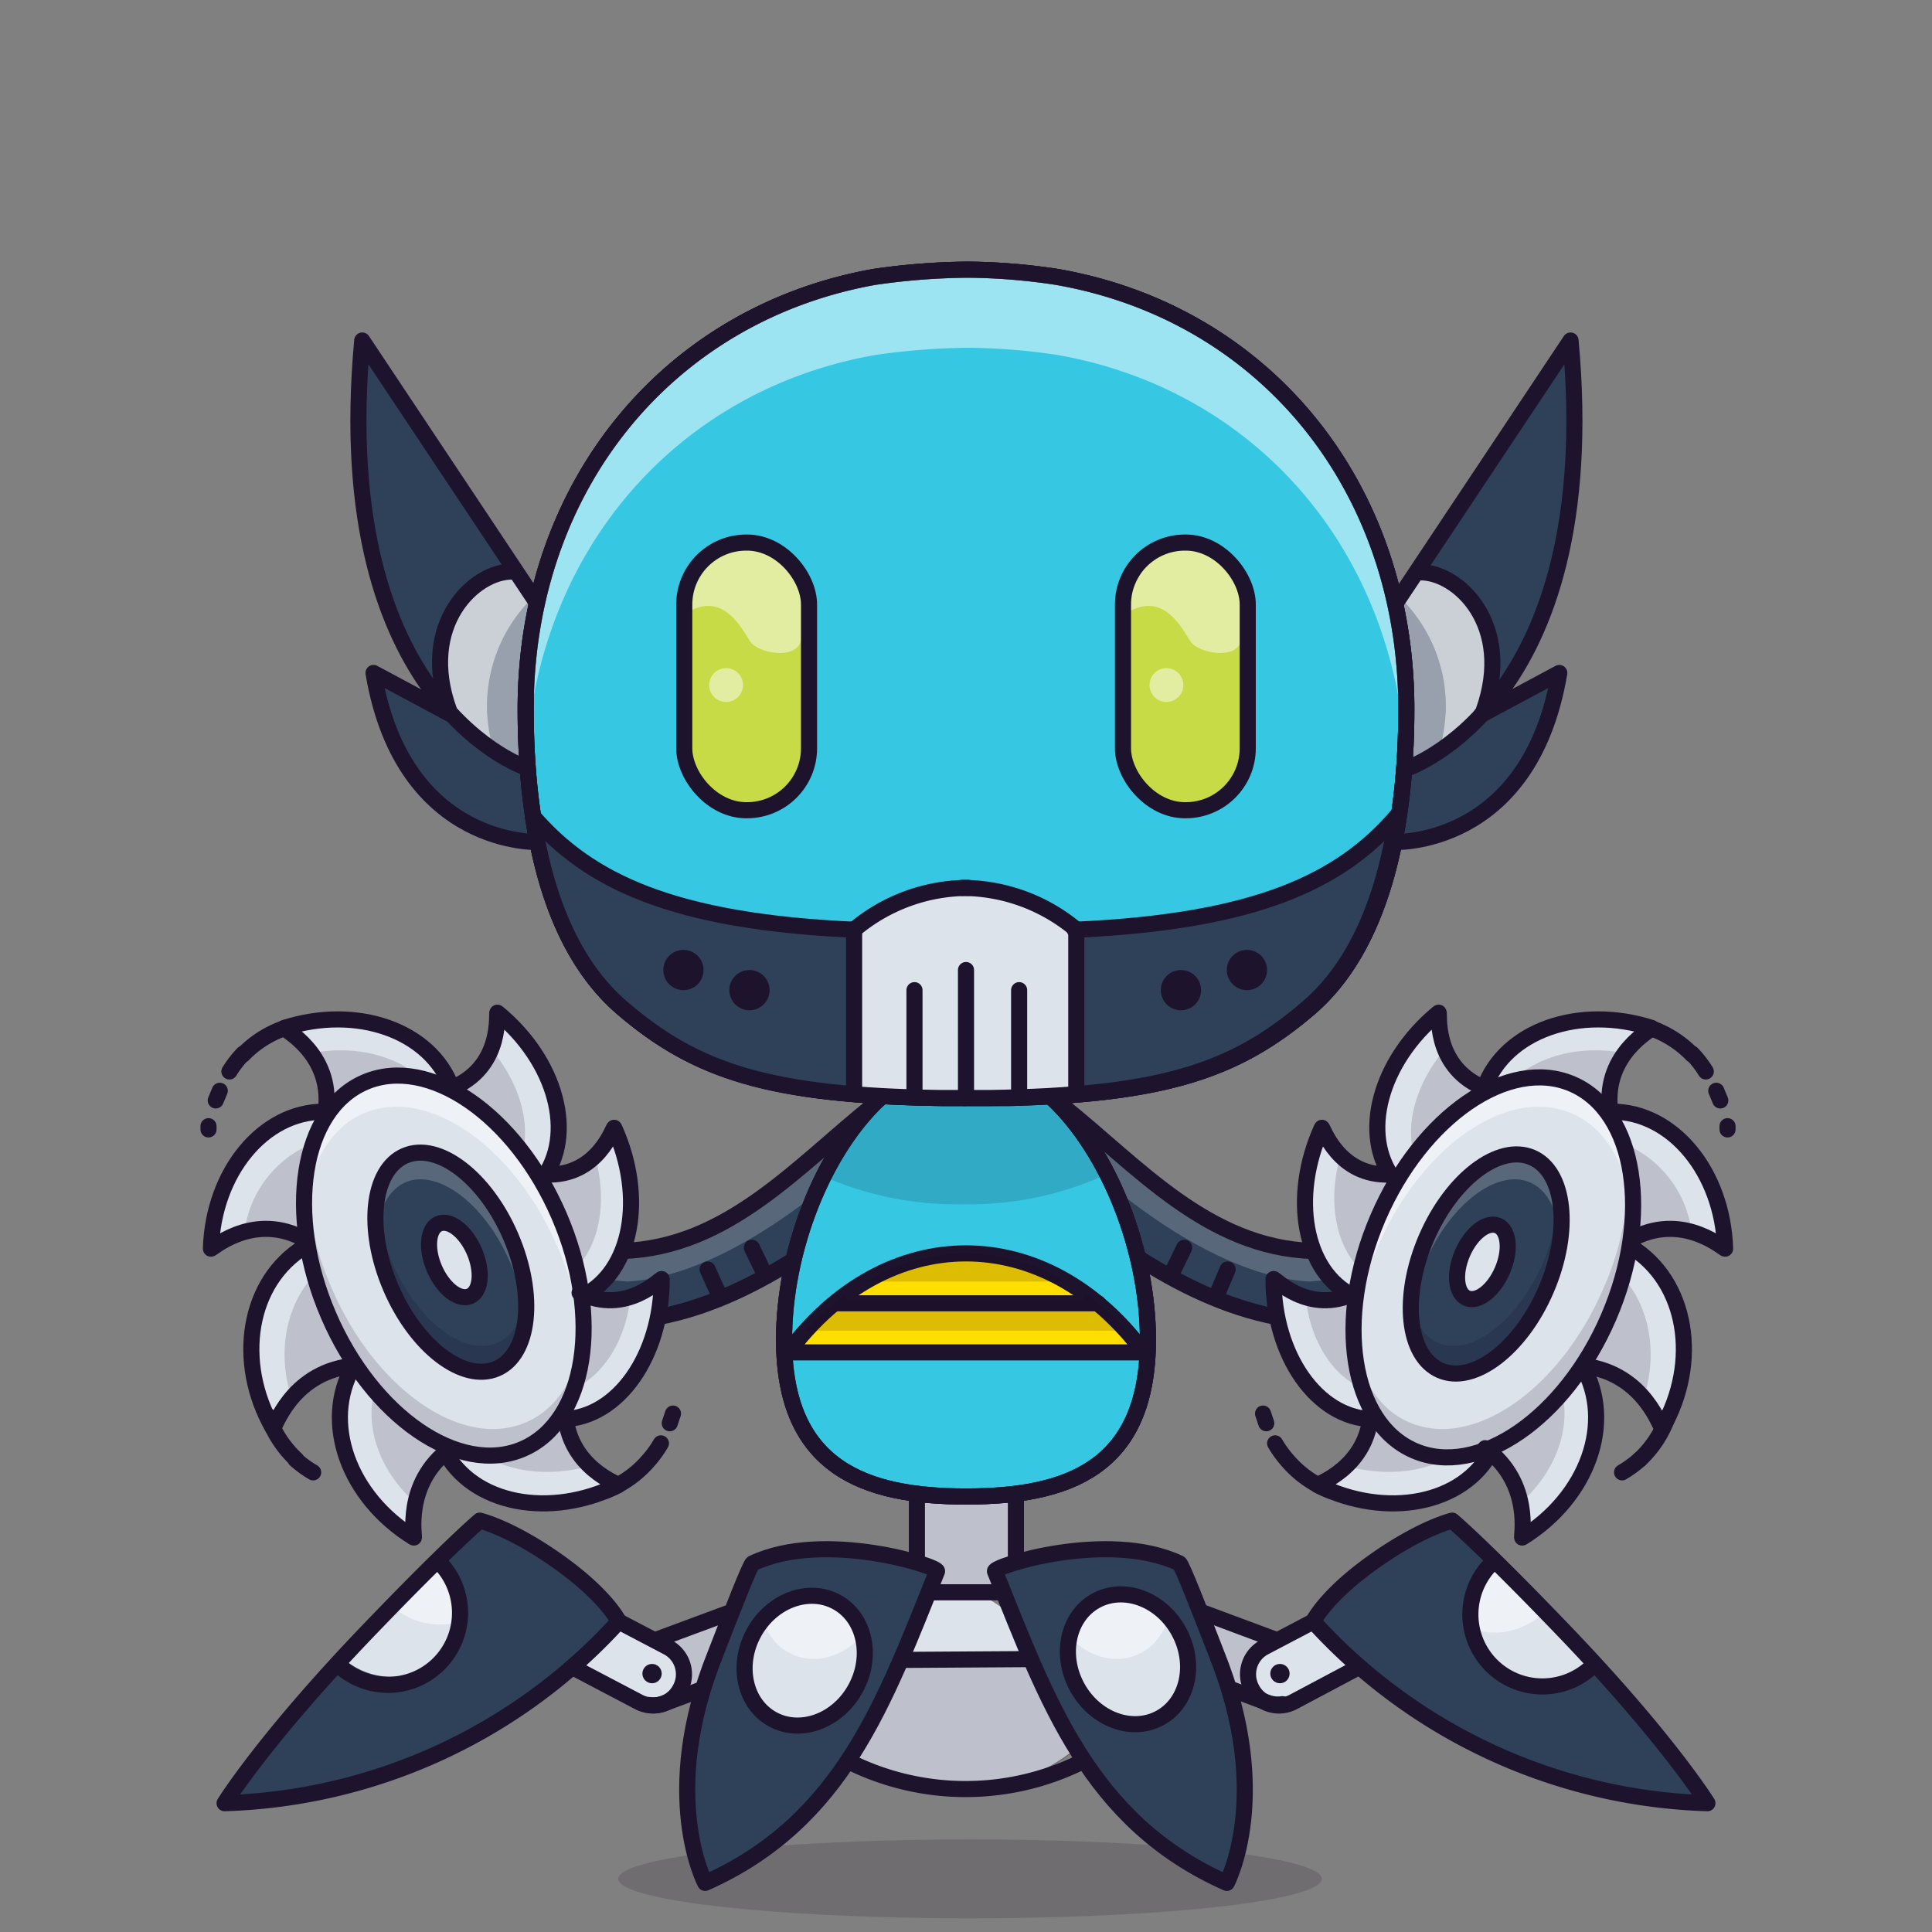<svg xmlns="http://www.w3.org/2000/svg" xmlns:xlink="http://www.w3.org/1999/xlink" viewBox="0 0 240 240">
  <rect x="0" y="0" width="240" height="240" fill="#808080" stroke="none"/>
  <ellipse cx="120.5" cy="233.4" rx="43.7" ry="4.9" style="fill:#180621;opacity:0.15"/>
  <g>
    <title>01</title>
    <rect x="114.3" y="185.8" width="11.4" height="11.83" style="fill:#dce3ea"/>
    <rect x="114.3" y="185.8" width="11.4" height="11.83" style="fill:#180621;opacity:0.15"/>
    <path d="M122.5,198.4l-5.2-.6-16.5,10.8c1.3,14.5,19.7,13.5,19.7,13.5,12.5,0,19.5-12,19.5-12Z" style="fill:#dce3ea"/>
    <path d="M132.8,206.1H105.8l-5.1,3.2c1.3,13.9,19.7,12.9,19.7,12.9,12.5,0,19.5-11.5,19.5-11.5Z" style="fill:#180621;opacity:0.15"/>
    <rect x="79" y="202.1" width="17.5" height="6.9" rx="3.2" ry="3.2" transform="translate(-63.1 40.6) rotate(-19.3)" style="fill:#dce3ea"/>
    <rect x="79" y="202.1" width="17.5" height="6.9" rx="3.2" ry="3.2" transform="translate(-63.1 40.6) rotate(-19.3)" style="fill:#180621;opacity:0.15"/>
    <rect x="68.9" y="202.6" width="16.2" height="6.37" rx="3.2" ry="3.2" transform="translate(104.5 -12.2) rotate(27.7)" style="fill:#dce3ea"/>
    <rect x="143.8" y="201.7" width="17.5" height="6.9" rx="3.2" ry="3.2" transform="translate(216.1 452.7) rotate(-157.8)" style="fill:#dce3ea"/>
    <rect x="143.8" y="201.7" width="17.5" height="6.9" rx="3.2" ry="3.2" transform="translate(216.1 452.7) rotate(-157.8)" style="fill:#180621;opacity:0.15"/>
    <rect x="155.2" y="202.8" width="16.2" height="6.37" rx="3.2" ry="3.2" transform="translate(397.8 324.5) rotate(155.2)" style="fill:#dce3ea"/>
    <path d="M27.9,224a69,69,0,0,0,48.9-22.5h.1s-1.4-3.1-7.4-7.4-9.9-5.2-9.9-5.2-3.6,3-13.5,13.3C32.9,215.9,27.9,224,27.9,224Z" style="fill:#2e4159"/>
    <path d="M87.8,233.9c17.1-7.6,22.3-22.6,28.8-38.7.3-.6-14-5.2-22.9-1-.3.1-2.7,6.3-4.6,11.2C82,223,87.8,233.9,87.8,233.9Z" style="fill:#2e4159"/>
    <path d="M212.1,224a69,69,0,0,1-48.9-22.5h-.1s1.4-3.1,7.4-7.4,9.9-5.2,9.9-5.2,3.6,3,13.5,13.3C207.1,215.9,212.1,224,212.1,224Z" style="fill:#2e4159"/>
    <path d="M152.2,233.9c-17.1-7.6-22.3-22.6-28.8-38.7-.3-.6,14-5.2,22.9-1,.3.1,2.7,6.3,4.6,11.2C158,223,152.2,233.9,152.2,233.9Z" style="fill:#2e4159"/>
    <ellipse cx="100.3" cy="206.2" rx="8.3" ry="7.2" transform="translate(-128.7 195.7) rotate(-61.4)" style="fill:#dce3ea"/>
    <path d="M185.3,194.2a8.9,8.9,0,1,0,12.6,12.7" style="fill:#dce3ea"/>
    <ellipse cx="140.1" cy="206.2" rx="7.2" ry="8.3" transform="translate(-81.5 92.1) rotate(-28.6)" style="fill:#dce3ea"/>
    <path d="M54.9,193a8.9,8.9,0,1,1-12.6,12.7" style="fill:#dce3ea"/>
    <path d="M57.3,201.4a8.9,8.9,0,0,0-2.4-8.4l-6.3,6.4a8.8,8.8,0,0,0,8.7,2Z" style="fill:#fff;opacity:0.5"/>
    <path d="M98,205.3c3.1,1.7,7,.5,9.4-2.5a6.7,6.7,0,0,0-3.2-4c-3.1-1.7-7-.5-9.4,2.5A6.7,6.7,0,0,0,98,205.3Z" style="fill:#fff;opacity:0.5"/>
    <path d="M183,202.4a8.9,8.9,0,0,1,2.4-8.4l6.3,6.4a8.8,8.8,0,0,1-8.7,2Z" style="fill:#fff;opacity:0.5"/>
    <path d="M141.8,205.3c-3.1,1.7-7,.5-9.4-2.5a6.7,6.7,0,0,1,3.2-4c3.1-1.7,7-.5,9.4,2.5A6.7,6.7,0,0,1,141.8,205.3Z" style="fill:#fff;opacity:0.5"/>
    <path d="M76.8,201.4l6.1,3.2a3.8,3.8,0,0,1,1.6,5.2h0a3.8,3.8,0,0,1-5.2,1.6l-8-4.2" style="fill:none;stroke:#1d132d;stroke-linecap:round;stroke-linejoin:round;stroke-width:2px"/>
    <path d="M86.8,210l-4.3,1.6a3.8,3.8,0,0,1-1.9.2" style="fill:none;stroke:#1d132d;stroke-linecap:round;stroke-linejoin:round;stroke-width:2px"/>
    <line x1="81.5" y1="203.7" x2="90.4" y2="200.4" style="fill:none;stroke:#1d132d;stroke-linecap:round;stroke-linejoin:round;stroke-width:2px"/>
    <path d="M27.9,224a69,69,0,0,0,48.9-22.5h.1s-1.4-3.1-7.4-7.4-9.9-5.2-9.9-5.2-3.6,3-13.5,13.3C32.9,215.9,27.9,224,27.9,224Z" style="fill:none;stroke:#1d132d;stroke-linecap:round;stroke-linejoin:round;stroke-width:2px"/>
    <path d="M87.6,233.9c17.1-7.6,22.3-22.6,28.8-38.7.3-.6-14-5.2-22.9-1-.3.1-2.7,6.3-4.6,11.2C81.8,223,87.6,233.9,87.6,233.9Z" style="fill:none;stroke:#1d132d;stroke-linecap:round;stroke-linejoin:round;stroke-width:2px"/>
    <path d="M54.4,193.9A8.9,8.9,0,1,1,42,206.8" style="fill:none;stroke:#1d132d;stroke-linecap:round;stroke-linejoin:round;stroke-width:2px"/>
    <ellipse cx="99.9" cy="206.2" rx="8.3" ry="7.2" transform="translate(-128.9 195.3) rotate(-61.4)" style="fill:none;stroke:#1d132d;stroke-linecap:round;stroke-linejoin:round;stroke-width:2px"/>
    <path d="M163,201.5l-5.9,3.1a3.8,3.8,0,0,0-1.6,5.2h0a3.8,3.8,0,0,0,5.2,1.6l7.9-4.2" style="fill:none;stroke:#1d132d;stroke-linecap:round;stroke-linejoin:round;stroke-width:2px"/>
    <path d="M153.1,209.9l4.3,1.6a3.8,3.8,0,0,0,1.9.2" style="fill:none;stroke:#1d132d;stroke-linecap:round;stroke-linejoin:round;stroke-width:2px"/>
    <line x1="158.5" y1="203.7" x2="149.1" y2="200.2" style="fill:none;stroke:#1d132d;stroke-linecap:round;stroke-linejoin:round;stroke-width:2px"/>
    <path d="M212.1,224a69,69,0,0,1-48.9-22.5h-.1s1.4-3.1,7.4-7.4,9.9-5.2,9.9-5.2,3.6,3,13.5,13.3C207.1,215.9,212.1,224,212.1,224Z" style="fill:none;stroke:#1d132d;stroke-linecap:round;stroke-linejoin:round;stroke-width:2px"/>
    <path d="M152.4,233.9c-17.1-7.6-22.3-22.6-28.8-38.7-.3-.6,14-5.2,22.9-1,.3.1,2.7,6.3,4.6,11.2C158.2,223,152.4,233.9,152.4,233.9Z" style="fill:none;stroke:#1d132d;stroke-linecap:round;stroke-linejoin:round;stroke-width:2px"/>
    <path d="M185.3,194.2a8.9,8.9,0,1,0,12.6,12.7" style="fill:none;stroke:#1d132d;stroke-linecap:round;stroke-linejoin:round;stroke-width:2px"/>
    <ellipse cx="140" cy="206.2" rx="7.2" ry="8.3" transform="translate(-81.5 92.1) rotate(-28.6)" style="fill:none;stroke:#1d132d;stroke-linecap:round;stroke-linejoin:round;stroke-width:2px"/>
    <line x1="115.8" y1="197.8" x2="124.4" y2="197.8" style="fill:none;stroke:#1d132d;stroke-linecap:round;stroke-linejoin:round;stroke-width:2px"/>
    <polyline points="113.9 193.4 113.9 184.3 126.2 184.3 126.2 193.2" style="fill:none;stroke:#1d132d;stroke-linecap:round;stroke-linejoin:round;stroke-width:2px"/>
    <path d="M134.1,219a32.5,32.5,0,0,1-28.3,0" style="fill:none;stroke:#1d132d;stroke-linecap:round;stroke-linejoin:round;stroke-width:2px"/>
    <line x1="112" y1="206.2" x2="127.9" y2="206.1" style="fill:none;stroke:#1d132d;stroke-linecap:round;stroke-linejoin:round;stroke-width:2px"/>
    <circle cx="159" cy="207.9" r="1.2" style="fill:#1d132d"/>
    <circle cx="81" cy="207.9" r="1.2" style="fill:#1d132d"/>
  </g>
  <g>
    <title>atribute02</title>
    <path d="M101.5,151a31.1,31.1,0,0,1,2.9-6.5,22.4,22.4,0,0,1,3.2-5.2l1.2-1.4,0.5-1a4.3,4.3,0,0,0-1.5,1c-4.6,4.9-18.2,17-30.5,17.4l-5.4,7.1,9.9,1.1c6.6-1.2,13-4.5,18.4-8.1A26.5,26.5,0,0,1,101.5,151Z" style="fill:#2e4159"/>
    <path d="M104.4,144.6a22.4,22.4,0,0,1,3.2-5.2l1.2-1.4,0.5-1a4.3,4.3,0,0,0-1.5,1c-4.6,4.9-18.2,17-30.5,17.4L75,158.5c0.9,0.3-.2.4,0.7,0.5l2.2,0.2c9.2-.5,19.1-7.2,25.4-12.5Z" style="fill:#fff;opacity:0.2"/>
    <path d="M99.4,156c-5.4,3.5-11.3,6.4-17.6,7.6" style="fill:none;stroke:#1d132d;stroke-linecap:round;stroke-linejoin:round;stroke-width:2px"/>
    <path d="M77.3,155.4c13.1-.4,21.8-10.6,31.2-18.1" style="fill:none;stroke:#1d132d;stroke-linecap:round;stroke-linejoin:round;stroke-width:2px"/>
    <path d="M56,179.9c-6,4.4-4.4,11.3-4.6,11.1-8.1-5-11.5-14.3-7.5-21.3" style="fill:#dce3ea"/>
    <path d="M37.4,153.7c-6.3-3.1-11.3,1.7-11.2,1.4,0.3-9.5,6.5-17,14-17" style="fill:#dce3ea"/>
    <path d="M37.4,153.7l2.1-11.9a13.7,13.7,0,0,0-9.1,11C32.3,152.1,34.4,152.2,37.4,153.7Z" style="fill:#180621;opacity:0.15"/>
    <path d="M70.2,175.3c0.3,7.1,6.9,9.1,6.6,9.2-8.5,4.2-18.1,2.4-21.6-4.3" style="fill:#dce3ea"/>
    <path d="M70.2,175.3l-12,4c3.5,3.4,9.3,4.4,15.1,2.8A9.6,9.6,0,0,1,70.2,175.3Z" style="fill:#180621;opacity:0.15"/>
    <path d="M72,160.6c5.9,2.9,10.2-2,10.2-1.7,0,9.5-5.4,17.2-12.2,17.4" style="fill:#dce3ea"/>
    <path d="M78.3,161.2a7.8,7.8,0,0,1-5,0H72l-1.5,11.6C74.5,171.5,77.7,166.9,78.3,161.2Z" style="fill:#180621;opacity:0.15"/>
    <path d="M67.8,145.9c6.5,0.3,8.4-6,8.5-5.8,3.9,8.6,2.2,17.9-3.9,20.9" style="fill:#dce3ea"/>
    <path d="M71.4,157.7c3.1-3,4.1-8.5,2.5-14.1a8,8,0,0,1-6.1,2.3Z" style="fill:#180621;opacity:0.15"/>
    <path d="M43.5,169.7c-7.5,1-9.4,7.9-9.6,7.7-4.7-8.2-3.1-18.2,3.9-22.5" style="fill:#dce3ea"/>
    <path d="M43.5,169.7l-4.4-11.4c-3.6,3.8-4.7,9.7-2.9,15.3A11.2,11.2,0,0,1,43.5,169.7Z" style="fill:#180621;opacity:0.15"/>
    <g style="opacity:0.15">
      <path d="M56,179.9l-9.3-7.8c-1.6,4.9.4,10.6,4.9,14.6A10.8,10.8,0,0,1,56,179.9Z" style="fill:#180621"/>
    </g>
    <path d="M40.5,137.8c0.8-7-5.4-10-5.2-10.1,9-2.9,18.2.3,20.8,7.4" style="fill:#dce3ea"/>
    <path d="M40.5,137.8l13.3-2.3c-3.2-4.1-9.1-5.8-15-4.7C40.2,132.5,40.9,134.4,40.5,137.8Z" style="fill:#180621;opacity:0.15"/>
    <path d="M56.5,135c6.1-2.8,5.1-9.4,5.3-9.2,7.3,6,9.8,15.2,5.5,20.8" style="fill:#dce3ea"/>
    <path d="M56.5,135l8.2,8.9c1.4-4.1-.1-9.3-3.7-13.6A8.4,8.4,0,0,1,56.5,135Z" style="fill:#180621;opacity:0.15"/>
    <ellipse cx="55" cy="157.3" rx="15.6" ry="24.8" transform="translate(-57.6 34.5) rotate(-23.3)" style="fill:#dce3ea"/>
    <path d="M45.2,138.3c7.9-3.4,18.7,4.1,24.1,16.7a36.7,36.7,0,0,1,3,12,34.8,34.8,0,0,0-3-15.9c-5.4-12.6-16.2-20.1-24.1-16.7-5.3,2.3-8,9-7.5,16.9C38.2,145.1,40.8,140.2,45.2,138.3Z" style="fill:#fff;opacity:0.5"/>
    <path d="M65.3,176.7c-7.9,3.4-18.7-4.1-24.1-16.7a34.8,34.8,0,0,1-3-15.9c-1.2,5.5-.4,12.4,2.5,19.3,5.4,12.6,16.2,20.1,24.1,16.7,4.4-1.9,7-6.9,7.5-13.1C71.3,171.6,68.9,175.2,65.3,176.7Z" style="fill:#180621;opacity:0.15"/>
    <ellipse cx="55" cy="157.3" rx="15.6" ry="24.8" transform="translate(-57.6 34.5) rotate(-23.3)" style="fill:none;stroke:#1d132d;stroke-miterlimit:10;stroke-width:2px"/>
    <ellipse cx="55.9" cy="156.9" rx="8.1" ry="14.4" transform="translate(-57.4 34.8) rotate(-23.3)" style="fill:#2e4159"/>
    <path d="M50.3,146.9c4.1-1.8,10,2.7,13.1,10a23.9,23.9,0,0,1,1.8,6.4,21.7,21.7,0,0,0-1.9-9.7c-3.1-7.3-9-11.8-13.1-10s-4.1,5.2-3.5,10.1C46.9,150.4,48.2,147.9,50.3,146.9Z" style="fill:#fff;opacity:0.2"/>
    <path d="M61.8,166.8c-4.1,1.8-10-2.7-13.1-10a22.9,22.9,0,0,1-1.9-8.1,20.2,20.2,0,0,0,1.7,11.4c3.1,7.3,9,11.8,13.1,10,2.5-1.1,3.8-4.3,3.6-8.3C64.8,164.2,63.6,166,61.8,166.8Z" style="fill:#180621;opacity:0.15"/>
    <ellipse cx="55.9" cy="156.9" rx="8.1" ry="14.4" transform="translate(-57.4 34.8) rotate(-23.3)" style="fill:none;stroke:#1d132d;stroke-miterlimit:10;stroke-width:2px"/>
    <ellipse cx="56.4" cy="156.6" rx="2.7" ry="4.9" transform="translate(-57.3 35) rotate(-23.3)" style="fill:#dce3ea"/>
    <ellipse cx="56.4" cy="156.6" rx="2.7" ry="4.9" transform="translate(-57.3 35) rotate(-23.3)" style="fill:none;stroke:#1d132d;stroke-miterlimit:10;stroke-width:2px"/>
    <path d="M37.4,153.7c-6.3-3.1-11.3,1.7-11.2,1.4,0.3-9.5,6.5-17,14-17" style="fill:none;stroke:#1d132d;stroke-linecap:round;stroke-linejoin:round;stroke-width:2px"/>
    <path d="M70.2,175.3c0.3,7.1,6.9,9.1,6.6,9.2-8.5,4.2-18.1,2.4-21.6-4.3" style="fill:none;stroke:#1d132d;stroke-linecap:round;stroke-linejoin:round;stroke-width:2px"/>
    <path d="M72,160.6c5.9,2.9,10.2-2,10.2-1.7,0,9.5-5.4,17.2-12.2,17.4" style="fill:none;stroke:#1d132d;stroke-linecap:round;stroke-linejoin:round;stroke-width:2px"/>
    <path d="M67.8,145.9c6.5,0.3,8.4-6,8.5-5.8,3.9,8.6,2.2,17.9-3.9,20.9" style="fill:none;stroke:#1d132d;stroke-linecap:round;stroke-linejoin:round;stroke-width:2px"/>
    <path d="M43.5,169.7c-7.5,1-9.4,7.9-9.6,7.7-4.7-8.2-3.1-18.2,3.9-22.5" style="fill:none;stroke:#1d132d;stroke-linecap:round;stroke-linejoin:round;stroke-width:2px"/>
    <path d="M56,179.9c-6,4.4-4.4,11.3-4.6,11.1-8.1-5-11.5-14.3-7.5-21.3" style="fill:none;stroke:#1d132d;stroke-linecap:round;stroke-linejoin:round;stroke-width:2px"/>
    <path d="M40.5,137.8c0.8-7-5.4-10-5.2-10.1,9-2.9,18.2.3,20.8,7.4" style="fill:none;stroke:#1d132d;stroke-linecap:round;stroke-linejoin:round;stroke-width:2px"/>
    <path d="M56.5,135c6.1-2.8,5.1-9.4,5.3-9.2,7.3,6,9.8,15.2,5.5,20.8" style="fill:none;stroke:#1d132d;stroke-linecap:round;stroke-linejoin:round;stroke-width:2px"/>
    <path d="M30.2,131a13.2,13.2,0,0,1,5.5-3.4" style="fill:none;stroke:#1d132d;stroke-linecap:round;stroke-linejoin:round;stroke-width:2px"/>
    <path d="M28.5,133.1a13.6,13.6,0,0,1,1.7-2.2" style="fill:none;stroke:#1d132d;stroke-linecap:round;stroke-linejoin:round;stroke-width:2px"/>
    <path d="M36.8,181.3a13.2,13.2,0,0,1-3.5-5.4" style="fill:none;stroke:#1d132d;stroke-linecap:round;stroke-linejoin:round;stroke-width:2px"/>
    <path d="M38.9,182.9a13.6,13.6,0,0,1-2.2-1.6" style="fill:none;stroke:#1d132d;stroke-linecap:round;stroke-linejoin:round;stroke-width:2px"/>
    <path d="M26.8,136.7l0.5-1.2" style="fill:none;stroke:#1d132d;stroke-linecap:round;stroke-linejoin:round;stroke-width:2px"/>
    <path d="M82.1,179.3a13.6,13.6,0,0,1-1.6,2.2,13.2,13.2,0,0,1-5.3,3.7" style="fill:none;stroke:#1d132d;stroke-linecap:round;stroke-linejoin:round;stroke-width:2px"/>
    <path d="M83.6,175.6l-0.4,1.2" style="fill:none;stroke:#1d132d;stroke-linecap:round;stroke-linejoin:round;stroke-width:2px"/>
    <path d="M25.9,140.3v-0.4" style="fill:none;stroke:#1d132d;stroke-linecap:round;stroke-linejoin:round;stroke-width:2px"/>
    <line x1="87.9" y1="157.7" x2="89.4" y2="161" style="fill:none;stroke:#1d132d;stroke-linecap:round;stroke-linejoin:round;stroke-width:2px"/>
    <line x1="93.4" y1="155" x2="95" y2="158.3" style="fill:none;stroke:#1d132d;stroke-linecap:round;stroke-linejoin:round;stroke-width:2px"/>
    <path d="M139,151a31.1,31.1,0,0,0-2.9-6.5,22.4,22.4,0,0,0-3.2-5.2l-1.2-1.4-0.5-1a4.3,4.3,0,0,1,1.5,1c4.6,4.9,18.2,17,30.5,17.4l5.4,7.1-9.9,1.1c-6.6-1.2-13-4.5-18.4-8.1A26.5,26.5,0,0,0,139,151Z" style="fill:#2e4159"/>
    <path d="M136.1,144.6a22.4,22.4,0,0,0-3.2-5.2l-1.2-1.4-0.5-1a4.3,4.3,0,0,1,1.5,1c4.6,4.9,18.2,17,30.5,17.4l2.4,3.1c-0.9.3,0.2,0.4-.7,0.5l-2.2.2c-9.2-.5-19.1-7.2-25.4-12.5Z" style="fill:#fff;opacity:0.2"/>
    <path d="M141,156c5.4,3.5,11.3,6.4,17.6,7.6" style="fill:none;stroke:#1d132d;stroke-linecap:round;stroke-linejoin:round;stroke-width:2px"/>
    <path d="M163.1,155.4c-13.1-.4-21.8-10.6-31.2-18.1" style="fill:none;stroke:#1d132d;stroke-linecap:round;stroke-linejoin:round;stroke-width:2px"/>
    <path d="M184.5,179.9c6,4.4,4.4,11.3,4.6,11.1,8.1-5,11.5-14.3,7.5-21.3" style="fill:#dce3ea"/>
    <path d="M203.1,153.7c6.3-3.1,11.3,1.7,11.2,1.4-0.3-9.5-6.5-17-14-17" style="fill:#dce3ea"/>
    <path d="M203.1,153.7L201,141.8a13.7,13.7,0,0,1,9.1,11C208.1,152.1,206.1,152.2,203.1,153.7Z" style="fill:#180621;opacity:0.15"/>
    <path d="M170.3,175.3c-0.3,7.1-6.9,9.1-6.6,9.2,8.5,4.2,18.1,2.4,21.6-4.3" style="fill:#dce3ea"/>
    <path d="M170.3,175.3l12,4c-3.5,3.4-9.3,4.4-15.1,2.8A9.6,9.6,0,0,0,170.3,175.3Z" style="fill:#180621;opacity:0.15"/>
    <path d="M168.4,160.6c-5.9,2.9-10.2-2-10.2-1.7,0,9.5,5.4,17.2,12.2,17.4" style="fill:#dce3ea"/>
    <path d="M162.2,161.2a7.8,7.8,0,0,0,5,0h1.4l1.5,11.6C165.9,171.5,162.8,166.9,162.2,161.2Z" style="fill:#180621;opacity:0.15"/>
    <path d="M172.7,145.9c-6.5.3-8.4-6-8.5-5.8-3.9,8.6-2.2,17.9,3.9,20.9" style="fill:#dce3ea"/>
    <path d="M169,157.7c-3.1-3-4.1-8.5-2.5-14.1a8,8,0,0,0,6.1,2.3Z" style="fill:#180621;opacity:0.15"/>
    <path d="M196.9,169.7c7.5,1,9.4,7.9,9.6,7.7,4.7-8.2,3.1-18.2-3.9-22.5" style="fill:#dce3ea"/>
    <path d="M196.9,169.7l4.4-11.4c3.6,3.8,4.7,9.7,2.9,15.3A11.2,11.2,0,0,0,196.9,169.7Z" style="fill:#180621;opacity:0.15"/>
    <g style="opacity:0.15">
      <path d="M184.5,179.9l9.3-7.8c1.6,4.9-.4,10.6-4.9,14.6A10.8,10.8,0,0,0,184.5,179.9Z" style="fill:#180621"/>
    </g>
    <path d="M200,137.8c-0.8-7,5.4-10,5.2-10.1-9-2.9-18.2.3-20.8,7.4" style="fill:#dce3ea"/>
    <path d="M200,137.8l-13.3-2.3c3.2-4.1,9.1-5.8,15-4.7C200.3,132.5,199.6,134.4,200,137.8Z" style="fill:#180621;opacity:0.15"/>
    <path d="M184,135c-6.1-2.8-5.1-9.4-5.3-9.2-7.3,6-9.8,15.2-5.5,20.8" style="fill:#dce3ea"/>
    <path d="M184,135l-8.2,8.9c-1.4-4.1.1-9.3,3.7-13.6A8.4,8.4,0,0,0,184,135Z" style="fill:#180621;opacity:0.15"/>
    <ellipse cx="185.4" cy="157.3" rx="24.8" ry="15.6" transform="translate(-32.3 265.5) rotate(-66.7)" style="fill:#dce3ea"/>
    <path d="M195.2,138.3c-7.9-3.4-18.7,4.1-24.1,16.7a36.7,36.7,0,0,0-3,12,34.8,34.8,0,0,1,3-15.9c5.4-12.6,16.2-20.1,24.1-16.7,5.3,2.3,8,9,7.5,16.9C202.3,145.1,199.7,140.2,195.2,138.3Z" style="fill:#fff;opacity:0.5"/>
    <path d="M175.1,176.7c7.9,3.4,18.7-4.1,24.1-16.7a34.8,34.8,0,0,0,3-15.9c1.2,5.5.4,12.4-2.5,19.3-5.4,12.6-16.2,20.1-24.1,16.7-4.4-1.9-7-6.9-7.5-13.1C169.2,171.6,171.5,175.2,175.1,176.7Z" style="fill:#180621;opacity:0.15"/>
    <ellipse cx="185.4" cy="157.3" rx="24.8" ry="15.6" transform="translate(-32.3 265.5) rotate(-66.7)" style="fill:none;stroke:#1d132d;stroke-miterlimit:10;stroke-width:2px"/>
    <ellipse cx="184.6" cy="156.9" rx="14.4" ry="8.1" transform="translate(-32.5 264.5) rotate(-66.7)" style="fill:#2e4159"/>
    <path d="M190.1,146.9c-4.1-1.8-10,2.7-13.1,10a23.9,23.9,0,0,0-1.8,6.4,21.7,21.7,0,0,1,1.9-9.7c3.1-7.3,9-11.8,13.1-10s4.1,5.2,3.5,10.1C193.5,150.4,192.3,147.9,190.1,146.9Z" style="fill:#fff;opacity:0.2"/>
    <path d="M178.6,166.8c4.1,1.8,10-2.7,13.1-10a22.9,22.9,0,0,0,1.9-8.1,20.2,20.2,0,0,1-1.7,11.4c-3.1,7.3-9,11.8-13.1,10-2.5-1.1-3.8-4.3-3.6-8.3C175.7,164.2,176.9,166,178.6,166.8Z" style="fill:#180621;opacity:0.15"/>
    <ellipse cx="184.6" cy="156.9" rx="14.4" ry="8.1" transform="translate(-32.5 264.5) rotate(-66.7)" style="fill:none;stroke:#1d132d;stroke-miterlimit:10;stroke-width:2px"/>
    <ellipse cx="184.1" cy="156.6" rx="4.9" ry="2.7" transform="translate(-32.5 263.9) rotate(-66.7)" style="fill:#dce3ea"/>
    <ellipse cx="184.1" cy="156.6" rx="4.9" ry="2.7" transform="translate(-32.5 263.9) rotate(-66.7)" style="fill:none;stroke:#1d132d;stroke-miterlimit:10;stroke-width:2px"/>
    <path d="M203.1,153.7c6.3-3.1,11.3,1.7,11.2,1.4-0.3-9.5-6.5-17-14-17" style="fill:none;stroke:#1d132d;stroke-linecap:round;stroke-linejoin:round;stroke-width:2px"/>
    <path d="M170.3,175.3c-0.3,7.1-6.9,9.1-6.6,9.2,8.5,4.2,18.1,2.4,21.6-4.3" style="fill:none;stroke:#1d132d;stroke-linecap:round;stroke-linejoin:round;stroke-width:2px"/>
    <path d="M168.4,160.6c-5.9,2.9-10.2-2-10.2-1.7,0,9.5,5.4,17.2,12.2,17.4" style="fill:none;stroke:#1d132d;stroke-linecap:round;stroke-linejoin:round;stroke-width:2px"/>
    <path d="M172.7,145.9c-6.5.3-8.4-6-8.5-5.8-3.9,8.6-2.2,17.9,3.9,20.9" style="fill:none;stroke:#1d132d;stroke-linecap:round;stroke-linejoin:round;stroke-width:2px"/>
    <path d="M196.9,169.7c7.5,1,9.4,7.9,9.6,7.7,4.7-8.2,3.1-18.2-3.9-22.5" style="fill:none;stroke:#1d132d;stroke-linecap:round;stroke-linejoin:round;stroke-width:2px"/>
    <path d="M184.5,179.9c6,4.4,4.4,11.3,4.6,11.1,8.1-5,11.5-14.3,7.5-21.3" style="fill:none;stroke:#1d132d;stroke-linecap:round;stroke-linejoin:round;stroke-width:2px"/>
    <path d="M200,137.8c-0.8-7,5.4-10,5.2-10.1-9-2.9-18.2.3-20.8,7.4" style="fill:none;stroke:#1d132d;stroke-linecap:round;stroke-linejoin:round;stroke-width:2px"/>
    <path d="M184,135c-6.1-2.8-5.1-9.4-5.3-9.2-7.3,6-9.8,15.2-5.5,20.8" style="fill:none;stroke:#1d132d;stroke-linecap:round;stroke-linejoin:round;stroke-width:2px"/>
    <path d="M210.2,131a13.2,13.2,0,0,0-5.5-3.4" style="fill:none;stroke:#1d132d;stroke-linecap:round;stroke-linejoin:round;stroke-width:2px"/>
    <path d="M211.9,133.1a13.6,13.6,0,0,0-1.7-2.2" style="fill:none;stroke:#1d132d;stroke-linecap:round;stroke-linejoin:round;stroke-width:2px"/>
    <path d="M203.7,181.3a13.2,13.2,0,0,0,3.5-5.4" style="fill:none;stroke:#1d132d;stroke-linecap:round;stroke-linejoin:round;stroke-width:2px"/>
    <path d="M201.5,182.9a13.6,13.6,0,0,0,2.2-1.6" style="fill:none;stroke:#1d132d;stroke-linecap:round;stroke-linejoin:round;stroke-width:2px"/>
    <path d="M213.7,136.7l-0.5-1.2" style="fill:none;stroke:#1d132d;stroke-linecap:round;stroke-linejoin:round;stroke-width:2px"/>
    <path d="M158.4,179.3a13.6,13.6,0,0,0,1.6,2.2,13.2,13.2,0,0,0,5.3,3.7" style="fill:none;stroke:#1d132d;stroke-linecap:round;stroke-linejoin:round;stroke-width:2px"/>
    <path d="M156.9,175.6l0.4,1.2" style="fill:none;stroke:#1d132d;stroke-linecap:round;stroke-linejoin:round;stroke-width:2px"/>
    <path d="M214.6,140.3v-0.4" style="fill:none;stroke:#1d132d;stroke-linecap:round;stroke-linejoin:round;stroke-width:2px"/>
    <line x1="152.5" y1="157.7" x2="151.1" y2="161" style="fill:none;stroke:#1d132d;stroke-linecap:round;stroke-linejoin:round;stroke-width:2px"/>
    <line x1="147.1" y1="155" x2="145.5" y2="158.3" style="fill:none;stroke:#1d132d;stroke-linecap:round;stroke-linejoin:round;stroke-width:2px"/>
  </g>
  <g>
    <title>01</title>
    <path d="M174.4,95.5l-1.6-19.7,22.3-33.5C199.2,87.8,174.4,95.5,174.4,95.5Z" style="fill:#2e4159"/>
    <path d="M193.7,83.6c-3.7,21.9-20.7,21-20.7,21l1.4-9.1,9.6-6.7Z" style="fill:#2e4159"/>
    <g style="opacity:0.5">
      <path d="M176.4,70.3c2.6,1.2,11.6,4.4,8,18.1-.7,2.7-7.3,5.6-9.7,7.4l-1.9-20Z" style="fill:#fff"/>
    </g>
    <g style="opacity:0.5">
      <path d="M179.6,88.3a18.9,18.9,0,0,0-5.7-14.1l2.6-3.9c2.6,1.2,11.6,4.4,8,18.1-.5,1.7-3.1,3.4-5.7,4.9A22.7,22.7,0,0,0,179.6,88.3Z" style="fill:#fff"/>
    </g>
    <path d="M172.8,75.8l22.3-33.5c4.2,45.6-20.7,53.3-20.7,53.3" style="fill:none;stroke:#1d132d;stroke-linecap:round;stroke-linejoin:round;stroke-width:2px"/>
    <path d="M184,88.8l9.7-5.2c-3.7,21.9-20.7,21-20.7,21" style="fill:none;stroke:#1d132d;stroke-linecap:round;stroke-linejoin:round;stroke-width:2px"/>
    <path d="M184.3,88.3c3.8-10.7-3.2-17.3-7.9-17.2" style="fill:none;stroke:#1d132d;stroke-linecap:round;stroke-linejoin:round;stroke-width:2px"/>
    <path d="M65.7,95.5l1.6-19.7L45,42.3C40.8,87.8,65.7,95.5,65.7,95.5Z" style="fill:#2e4159"/>
    <path d="M46.4,83.6c3.7,21.9,20.7,21,20.7,21l-1.4-9.1-9.6-6.7Z" style="fill:#2e4159"/>
    <g style="opacity:0.5">
      <path d="M63.6,70.3c-2.6,1.2-11.6,4.4-8,18.1.7,2.7,7.3,5.6,9.8,7.4l1.9-20Z" style="fill:#fff"/>
    </g>
    <g style="opacity:0.5">
      <path d="M60.5,88.3a18.9,18.9,0,0,1,5.7-14.1l-2.6-3.9c-2.6,1.2-11.6,4.4-8,18.1.5,1.7,3.1,3.4,5.7,4.9A22.7,22.7,0,0,1,60.5,88.3Z" style="fill:#fff"/>
    </g>
    <path d="M67.3,75.8,45,42.3C40.8,87.8,65.7,95.5,65.7,95.5" style="fill:none;stroke:#1d132d;stroke-linecap:round;stroke-linejoin:round;stroke-width:2px"/>
    <path d="M56.1,88.8l-9.7-5.2c3.7,21.9,20.7,21,20.7,21" style="fill:none;stroke:#1d132d;stroke-linecap:round;stroke-linejoin:round;stroke-width:2px"/>
    <path d="M55.8,88.3C51.9,77.6,58.9,70.9,63.7,71" style="fill:none;stroke:#1d132d;stroke-linecap:round;stroke-linejoin:round;stroke-width:2px"/>
  </g>
  <g>
    <title>01</title>
    <path d="M131.3,34.4a76.8,76.8,0,0,0-11.1-.9,84.7,84.7,0,0,0-11.6.9C82.9,39,65.3,60.5,65.3,88.1c0,15.4,3.2,29.6,12.1,37.2s18.2,10.8,39.5,11.1h-7.7c-7,6.6-11.8,18.9-11.8,29.9,0,16,10.1,19.5,22.6,19.5s22.6-3.4,22.6-19.5c0-11.1-4.9-23.5-12-30.1h-5.2c19.6-.5,28.4-3.6,37.2-11.1s12.1-21.8,12.1-37.2C174.7,60.5,157.1,39,131.3,34.4Z" style="fill:#36c8e3"/>
    <path d="M131.3,34.4a76.8,76.8,0,0,0-11.1-.9,84.7,84.7,0,0,0-11.6.9C82.9,39,65.3,60.5,65.3,88.1c0,15.4,3.2,29.6,12.1,37.2s18.2,10.8,39.5,11.1h-7.7c-7,6.6-11.8,18.9-11.8,29.9,0,16,10.1,19.5,22.6,19.5s22.6-3.4,22.6-19.5c0-11.1-4.9-23.5-12-30.1h-5.2c19.6-.5,28.4-3.6,37.2-11.1s12.1-21.8,12.1-37.2C174.7,60.5,157.1,39,131.3,34.4Z" style="fill:#36c8e3"/>
    <path d="M131.3,34.4a76.8,76.8,0,0,0-11.1-.9,84.7,84.7,0,0,0-11.6.9C82.9,39,65.3,60.5,65.3,88.1c0,15.4,3.2,29.6,12.1,37.2s18.2,10.8,39.5,11.1h-7.7c-7,6.6-11.8,18.9-11.8,29.9,0,16,10.1,19.5,22.6,19.5s22.6-3.4,22.6-19.5c0-11.1-4.9-23.5-12-30.1h-5.2c19.6-.5,28.4-3.6,37.2-11.1s12.1-21.8,12.1-37.2C174.7,60.5,157.1,39,131.3,34.4Z" style="fill:#36c8e3"/>
    <path d="M131.3,34.4a76.8,76.8,0,0,0-11.1-.9,84.7,84.7,0,0,0-11.6.9C82.9,39,65.3,60.5,65.3,88.1c0,15.4,3.2,29.6,12.1,37.2s18.2,10.8,39.5,11.1h-7.7c-7,6.6-11.8,18.9-11.8,29.9,0,16,10.1,19.5,22.6,19.5s22.6-3.4,22.6-19.5c0-11.1-4.9-23.5-12-30.1h-5.2c19.6-.5,28.4-3.6,37.2-11.1s12.1-21.8,12.1-37.2C174.7,60.5,157.1,39,131.3,34.4Z" style="fill:#36c8e3"/>
    <path d="M131.3,34.4a76.8,76.8,0,0,0-11.1-.9,84.7,84.7,0,0,0-11.6.9C82.9,39,65.3,60.5,65.3,88.1c0,15.4,3.2,29.6,12.1,37.2s18.2,10.8,39.5,11.1h-7.7c-7,6.6-11.8,18.9-11.8,29.9,0,16,10.1,19.5,22.6,19.5s22.6-3.4,22.6-19.5c0-11.1-4.9-23.5-12-30.1h-5.2c19.6-.5,28.4-3.6,37.2-11.1s12.1-21.8,12.1-37.2C174.7,60.5,157.1,39,131.3,34.4Z" style="fill:#36c8e3"/>
    <path d="M131.3,34.4a76.8,76.8,0,0,0-11.1-.9,84.7,84.7,0,0,0-11.6.9C82.9,39,65.3,60.5,65.3,88.1c0,15.4,3.2,29.6,12.1,37.2s18.2,10.8,39.5,11.1h-7.7c-7,6.6-11.8,18.9-11.8,29.9,0,16,10.1,19.5,22.6,19.5s22.6-3.4,22.6-19.5c0-11.1-4.9-23.5-12-30.1h-5.2c19.6-.5,28.4-3.6,37.2-11.1s12.1-21.8,12.1-37.2C174.7,60.5,157.1,39,131.3,34.4Z" style="fill:#36c8e3"/>
    <path d="M131.3,34.4a76.8,76.8,0,0,0-11.1-.9,84.7,84.7,0,0,0-11.6.9C82.9,39,65.3,60.5,65.3,88.1c0,15.4,3.2,29.6,12.1,37.2s18.2,10.8,39.5,11.1h-7.7c-7,6.6-11.8,18.9-11.8,29.9,0,16,10.1,19.5,22.6,19.5s22.6-3.4,22.6-19.5c0-11.1-4.9-23.5-12-30.1h-5.2c19.6-.5,28.4-3.6,37.2-11.1s12.1-21.8,12.1-37.2C174.7,60.5,157.1,39,131.3,34.4Z" style="fill:#36c8e3"/>
    <path d="M131.3,34.4a76.8,76.8,0,0,0-11.1-.9,84.7,84.7,0,0,0-11.6.9C82.9,39,65.3,60.5,65.3,88.1c0,15.4,3.2,29.6,12.1,37.2s18.2,10.8,39.5,11.1h-7.7c-7,6.6-11.8,18.9-11.8,29.9,0,16,10.1,19.5,22.6,19.5s22.6-3.4,22.6-19.5c0-11.1-4.9-23.5-12-30.1h-5.2c19.6-.5,28.4-3.6,37.2-11.1s12.1-21.8,12.1-37.2C174.7,60.5,157.1,39,131.3,34.4Z" style="fill:#36c8e3"/>
    <path d="M125.4,136.4c19.6-.5,28.4-3.6,37.2-11.1s12.1-21.8,12.1-37.2c0-27.7-17.6-49.2-43.4-53.7a76.8,76.8,0,0,0-11.1-.9,84.7,84.7,0,0,0-11.6.9C82.9,39,65.3,60.5,65.3,88.1c0,15.4,3.2,29.6,12.1,37.2s18.2,10.8,39.5,11.1Z" style="fill:none;stroke:#1d132d;stroke-miterlimit:10;stroke-width:2px"/>
    <path d="M109.2,136.5c-7,6.6-11.8,18.9-11.8,29.9,0,16,10.1,19.5,22.6,19.5s22.6-3.4,22.6-19.5c0-11.1-4.9-23.5-12-30.1" style="fill:none;stroke:#1d132d;stroke-miterlimit:10;stroke-width:2px"/>
    <path d="M130.9,136.7c-3.4.7-18,.5-21.3-.1h-.4c-7,6.6-11.8,18.9-11.8,29.9,0,16,10.1,19.5,22.6,19.5s22.6-3.4,22.6-19.5C142.6,155.5,137.8,143.3,130.9,136.7Z" style="fill:#36c8e3"/>
    <path d="M130.5,136.2c-3.1.3-6.1.6-9.4.6a111.1,111.1,0,0,1-12.3-.4L102,146a41,41,0,0,0,17.6,3.6,40.7,40.7,0,0,0,17.8-3.7C137.2,145.6,130.9,136.7,130.5,136.2Z" style="fill:#180621;opacity:0.15"/>
    <path d="M109.5,136.3l-.6.5c-6.9,6.7-11.5,18.8-11.5,29.6,0,16,10.1,19.5,22.6,19.5s22.6-3.4,22.6-19.5c0-11-4.8-23.3-11.8-29.9l-.2-.2" style="fill:none;stroke:#1d132d;stroke-linecap:round;stroke-linejoin:round;stroke-width:2px"/>
    <path d="M97.9,168h44.2C129.9,151.6,110.1,151.6,97.9,168Z" style="fill:#ffde00"/>
    <path d="M97.9,168h44.2C129.9,151.6,110.1,151.6,97.9,168Z" style="fill:none;stroke:#1d132d;stroke-linecap:round;stroke-linejoin:round;stroke-width:2px"/>
    <line x1="103.8" y1="161.9" x2="136.4" y2="161.9" style="fill:none;stroke:#1d132d;stroke-linecap:round;stroke-linejoin:round;stroke-width:2px"/>
    <path d="M132.4,159.2a24.1,24.1,0,0,0-24.9,0Z" style="fill:#180621;opacity:0.15"/>
    <path d="M134.7,160.6v.9H105v-.7a32.5,32.5,0,0,0-4.9,4.5h39.9A32.4,32.4,0,0,0,134.7,160.6Z" style="fill:#180621;opacity:0.15"/>
    <g style="opacity:0.3">
      <path d="M108.7,44.1a84.7,84.7,0,0,1,11.6-.9,76.8,76.8,0,0,1,11.1.9c24.4,4.3,41.5,23.9,43.2,49.5q.1-2.7.1-5.5c0-27.7-17.6-49.2-43.4-53.7a76.8,76.8,0,0,0-11.1-.9,84.7,84.7,0,0,0-11.6.9C82.9,39,65.3,60.5,65.3,88.1q0,2.8.1,5.5C67.1,68,84.3,48.4,108.7,44.1Z" style="fill:#fff"/>
    </g>
    <path d="M125.4,136.4c19.6-.5,28.4-3.6,37.2-11.1s12.1-21.8,12.1-37.2c0-27.7-17.6-49.2-43.4-53.7a76.8,76.8,0,0,0-11.1-.9,84.7,84.7,0,0,0-11.6.9C82.9,39,65.3,60.5,65.3,88.1c0,15.4,3.2,29.6,12.1,37.2s18.2,10.8,39.5,11.1Z" style="fill:none;stroke:#1d132d;stroke-miterlimit:10;stroke-width:2px"/>
    <path d="M109.2,136.5c-7,6.6-11.8,18.9-11.8,29.9,0,16,10.1,19.5,22.6,19.5s22.6-3.4,22.6-19.5c0-11.1-4.9-23.5-12-30.1" style="fill:none;stroke:#1d132d;stroke-miterlimit:10;stroke-width:2px"/>
    <g style="opacity:0.3">
      <path d="M108.7,44.1a84.7,84.7,0,0,1,11.6-.9,76.8,76.8,0,0,1,11.1.9c24.4,4.3,41.5,23.9,43.2,49.5q.1-2.7.1-5.5c0-27.7-17.6-49.2-43.4-53.7a76.8,76.8,0,0,0-11.1-.9,84.7,84.7,0,0,0-11.6.9C82.9,39,65.3,60.5,65.3,88.1q0,2.8.1,5.5C67.1,68,84.3,48.4,108.7,44.1Z" style="fill:#fff"/>
    </g>
    <path d="M125.4,136.4c19.6-.5,28.4-3.6,37.2-11.1s12.1-21.8,12.1-37.2c0-27.7-17.6-49.2-43.4-53.7a76.8,76.8,0,0,0-11.1-.9,84.7,84.7,0,0,0-11.6.9C82.9,39,65.3,60.5,65.3,88.1c0,15.4,3.2,29.6,12.1,37.2s18.2,10.8,39.5,11.1Z" style="fill:none;stroke:#1d132d;stroke-miterlimit:10;stroke-width:2px"/>
  </g>
  <g>
    <title>01</title>
    <path d="M106.1,135.8V115.4h.1a22,22,0,0,1,14.1-5.1s.8,19.5.8,26.5" style="fill:#dce3ea"/>
    <path d="M106.6,121.3l-.2-2c-.7-1.6-.8-3.1-.2-4.1H106a135.3,135.3,0,0,1-21.5-2.7c-6.9-1.5-14.1-5-17.9-11.2h-.4c1.5,10,4.9,18.6,11.2,23.9s14.9,9.6,29,10.7C106.4,130.9,106.5,126.1,106.6,121.3Z" style="fill:#2e4159"/>
    <path d="M133.7,136.1V115.7h-.1a22,22,0,0,0-14.1-5.1s-.8,19.5-.8,26.5" style="fill:#dce3ea"/>
    <path d="M133.2,121.6l.2-2c.7-1.6.8-3.1.2-4.1h.2a135.3,135.3,0,0,0,21.5-2.7c6.9-1.5,14.1-5,17.9-11.2h.4c-1.5,10-4.9,18.6-11.2,23.9s-14.9,9.6-29,10.7C133.4,131.2,133.3,126.4,133.2,121.6Z" style="fill:#2e4159"/>
    <circle cx="93.1" cy="123" r="2.5" style="fill:#1d132d"/>
    <circle cx="84.9" cy="120.5" r="2.5" style="fill:#1d132d"/>
    <path d="M66.2,101.4c6.9,8,17.3,13.1,40,14.1" style="fill:none;stroke:#1d132d;stroke-linecap:round;stroke-linejoin:round;stroke-width:2px"/>
    <path d="M66.2,101.4c1.5,10,4.9,18.6,11.2,23.9,9.1,7.8,18.2,10.8,39.5,11.1H120" style="fill:none;stroke:#1d132d;stroke-miterlimit:10;stroke-width:2px"/>
    <path d="M106.1,135.8V115.4h.1a22,22,0,0,1,14.1-5.1" style="fill:none;stroke:#1d132d;stroke-linecap:round;stroke-linejoin:round;stroke-width:2px"/>
    <circle cx="146.7" cy="123" r="2.5" style="fill:#1d132d"/>
    <circle cx="154.9" cy="120.5" r="2.5" style="fill:#1d132d"/>
    <path d="M173.5,101.4c-6.9,8-17.3,13.1-40,14.1" style="fill:none;stroke:#1d132d;stroke-linecap:round;stroke-linejoin:round;stroke-width:2px"/>
    <path d="M173.5,101.4c-1.5,10-4.9,18.6-11.2,23.9-9.1,7.8-18.2,10.8-39.5,11.1h-3.1" style="fill:none;stroke:#1d132d;stroke-miterlimit:10;stroke-width:2px"/>
    <path d="M133.7,135.8V115.4h-.1a22,22,0,0,0-14.1-5.1" style="fill:none;stroke:#1d132d;stroke-linecap:round;stroke-linejoin:round;stroke-width:2px"/>
    <line x1="113.6" y1="136" x2="113.6" y2="123" style="fill:none;stroke:#1d132d;stroke-linecap:round;stroke-linejoin:round;stroke-width:2px"/>
    <line x1="120" y1="136" x2="120" y2="120.5" style="fill:none;stroke:#1d132d;stroke-linecap:round;stroke-linejoin:round;stroke-width:2px"/>
    <line x1="126.6" y1="136" x2="126.6" y2="123" style="fill:none;stroke:#1d132d;stroke-linecap:round;stroke-linejoin:round;stroke-width:2px"/>
  </g>
  <g>
    <title>03</title>
    <rect x="85" y="67.4" width="15.5" height="33.25" rx="7.7" ry="7.7" style="fill:#c6db45"/>
    <path d="M85.4,75l.3.9c4.3-2.3,6.5,2.3,7.5,3.8s6.3,2.5,6.4-.7C103.3,70.7,90.4,59.4,85.4,75Z" style="fill:#fff;opacity:0.5"/>
    <circle cx="90.2" cy="85.1" r="2.1" style="fill:#fff;opacity:0.5"/>
    <rect x="85" y="67.4" width="15.5" height="33.25" rx="7.7" ry="7.7" style="fill:none;stroke:#1d132d;stroke-linecap:round;stroke-linejoin:round;stroke-width:2px"/>
    <rect x="139.5" y="67.4" width="15.5" height="33.25" rx="7.7" ry="7.7" style="fill:#c6db45"/>
    <path d="M140.1,75l.3.9c4.3-2.3,6.5,2.3,7.5,3.8s6.3,2.5,6.4-.7C158,70.7,145,59.4,140.1,75Z" style="fill:#fff;opacity:0.5"/>
    <circle cx="144.9" cy="85.1" r="2.1" style="fill:#fff;opacity:0.5"/>
    <rect x="139.5" y="67.4" width="15.5" height="33.25" rx="7.7" ry="7.7" style="fill:none;stroke:#1d132d;stroke-linecap:round;stroke-linejoin:round;stroke-width:2px"/>
  </g>
  <g/>
</svg>
